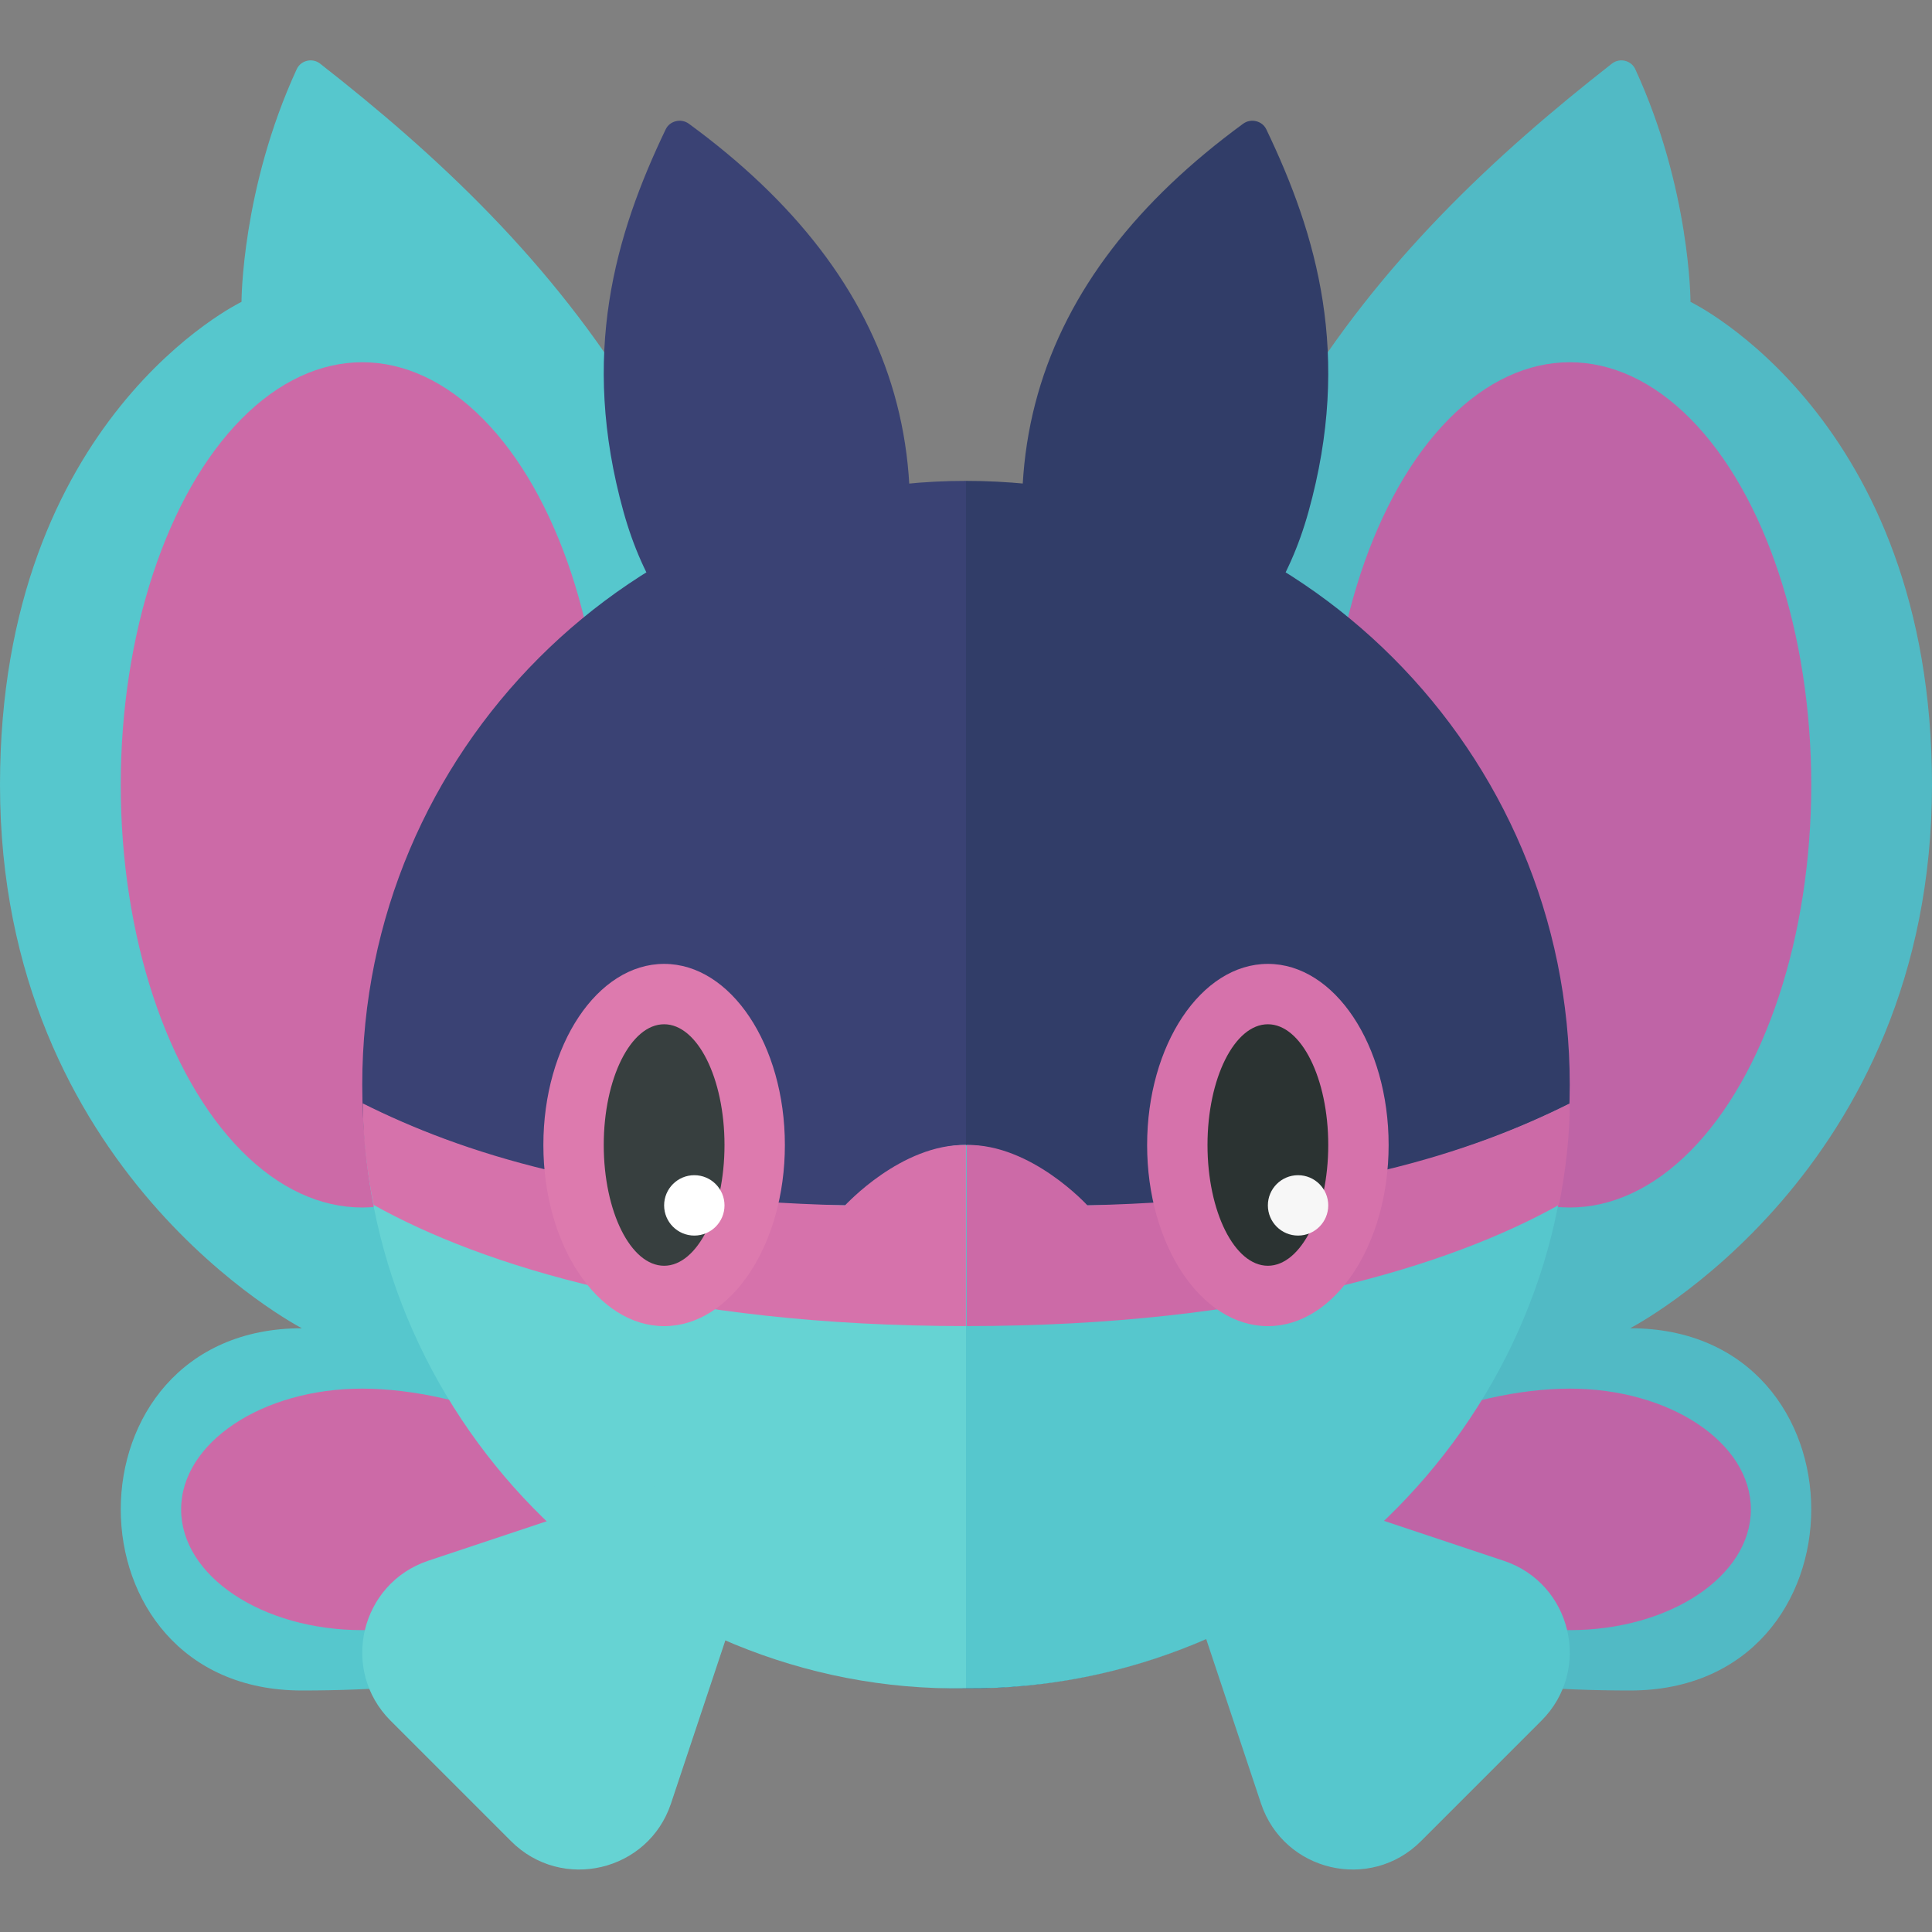 <?xml version="1.0" encoding="utf-8"?>
<!-- Generator: Adobe Illustrator 23.0.1, SVG Export Plug-In . SVG Version: 6.00 Build 0)  -->
<svg version="1.1" xmlns="http://www.w3.org/2000/svg" xmlns:xlink="http://www.w3.org/1999/xlink" x="0px" y="0px" width="32px"
	 height="32px" viewBox="0 0 32 32" enable-background="new 0 0 32 32" xml:space="preserve">
<rect x="0" y="0" width="32" height="32" fill="#808080" stroke="none"/>
<g id="labels">
</g>
<g id="icons">
	<g>
		<path fill="#51BAC5" d="M27.085,1.145c-0.068-0.147-0.26-0.191-0.387-0.091C22.836,4.073,19.041,8.168,19,16
			c-0.031,6.014-2,12,8,12c4,0,4-6,0-6c0,0,5-2.581,5-9c0-6.083-4-8-4-8S28,3.132,27.085,1.145z"/>
		<path fill="#BF64A6" d="M22,25c0,1.105,2.343,2,4,2s3-0.895,3-2s-1.343-2-3-2S22,23.895,22,25z"/>
		<ellipse fill="#BF64A6" cx="26" cy="13" rx="4" ry="7"/>
		<path fill="#313D68" d="M20.591,2.049C20.718,1.956,20.906,2,20.974,2.142c0.838,1.748,1.422,3.736,0.699,6.333
			c-0.659,2.37-2.297,3.138-3.843,3.935C15.939,7.974,17.094,4.607,20.591,2.049z"/>
		<path fill="#56C7CD" d="M4.915,1.145c0.068-0.147,0.26-0.191,0.387-0.091C9.164,4.073,12.959,8.168,13,16c0.031,6.014,2,12-8,12
			c-4,0-4-6,0-6c0,0-5-2.581-5-9c0-6.083,4-8,4-8S4,3.132,4.915,1.145z"/>
		<path fill="#CC6AA7" d="M10,25c0,1.105-2.343,2-4,2s-3-0.895-3-2s1.343-2,3-2S10,23.895,10,25z"/>
		<ellipse fill="#CC6AA7" cx="6" cy="13" rx="4" ry="7"/>
		<path fill="#3A4274" d="M6,17.965c0,5.523,4.477,10,10,10v-10v-10C10.477,7.965,6,12.442,6,17.965z"/>
		<path fill="#313D68" d="M26,17.965c0,5.523-4.477,10-10,10v-10v-10C21.523,7.965,26,12.442,26,17.965z"/>
		<path fill="#263460" d="M25.984,18.288c-0.172,5.372-4.57,9.676-9.984,9.676v-9c1,0,2,1,2,1
			C21.776,19.965,24.379,19.092,25.984,18.288z"/>
		<path fill="#66D3D3" d="M6.016,18.288c0.061,5.299,4.572,9.765,9.984,9.676v-9c-1,0-2,1-2,1
			C10.224,19.965,7.621,19.092,6.016,18.288z"/>
		<path fill="#56C7CD" d="M25.984,18.288C25.897,23.622,21.379,28,16,27.965v-9c1,0,2,1,2,1
			C21.776,19.965,24.379,19.092,25.984,18.288z"/>
		<path fill="#D672AB" d="M6.009,18.276c0,0.534,0.069,1.137,0.179,1.681c1.789,1,4.974,2.007,9.811,2.007v-3c-1.074-0.017-2,1-2,1
			C9.99,19.872,7.615,19.08,6.009,18.276z"/>
		<path fill="#CC6AA7" d="M26,18.276c0,0.534-0.069,1.137-0.179,1.681c-1.789,1-4.974,2.007-9.811,2.007v-3c1.074-0.017,2,1,2,1
			C22.02,19.872,24.395,19.08,26,18.276z"/>
		<g>
			<g>
				<ellipse fill="#DD7AAE" cx="11" cy="18.965" rx="2" ry="3"/>
				<ellipse fill="#373F3F" cx="11" cy="18.965" rx="1" ry="2"/>
				<circle fill="#FFFFFF" cx="11.5" cy="19.965" r="0.5"/>
			</g>
		</g>
		<g>
			<g>
				<ellipse fill="#D672AB" cx="21" cy="18.965" rx="2" ry="3"/>
				<ellipse fill="#2B3332" cx="21" cy="18.965" rx="1" ry="2"/>
				<circle fill="#F7F7F7" cx="21.5" cy="19.965" r="0.5"/>
			</g>
		</g>
		<path fill="#3A4274" d="M11.409,2.049C11.282,1.956,11.094,2,11.026,2.142c-0.838,1.748-1.422,3.736-0.699,6.333
			c0.659,2.37,2.297,3.138,3.843,3.935C16.061,7.974,14.906,4.607,11.409,2.049z"/>
		<path fill="#66D3D3" d="M6.469,28.5l1.996,1.996c0.841,0.841,2.273,0.503,2.649-0.625l1.205-3.615
			c0.06-0.18,0.013-0.378-0.121-0.512l-0.977-0.977c-0.134-0.134-0.332-0.181-0.512-0.121L7.095,25.85
			C5.966,26.226,5.628,27.659,6.469,28.5z"/>
		<path fill="#56C7CD" d="M25.531,28.5l-1.996,1.996c-0.841,0.841-2.273,0.503-2.649-0.625l-1.205-3.615
			c-0.06-0.18-0.013-0.378,0.121-0.512l0.977-0.977c0.134-0.134,0.332-0.181,0.512-0.121l3.615,1.205
			C26.034,26.226,26.372,27.659,25.531,28.5z"/>
	</g>
</g>
</svg>
